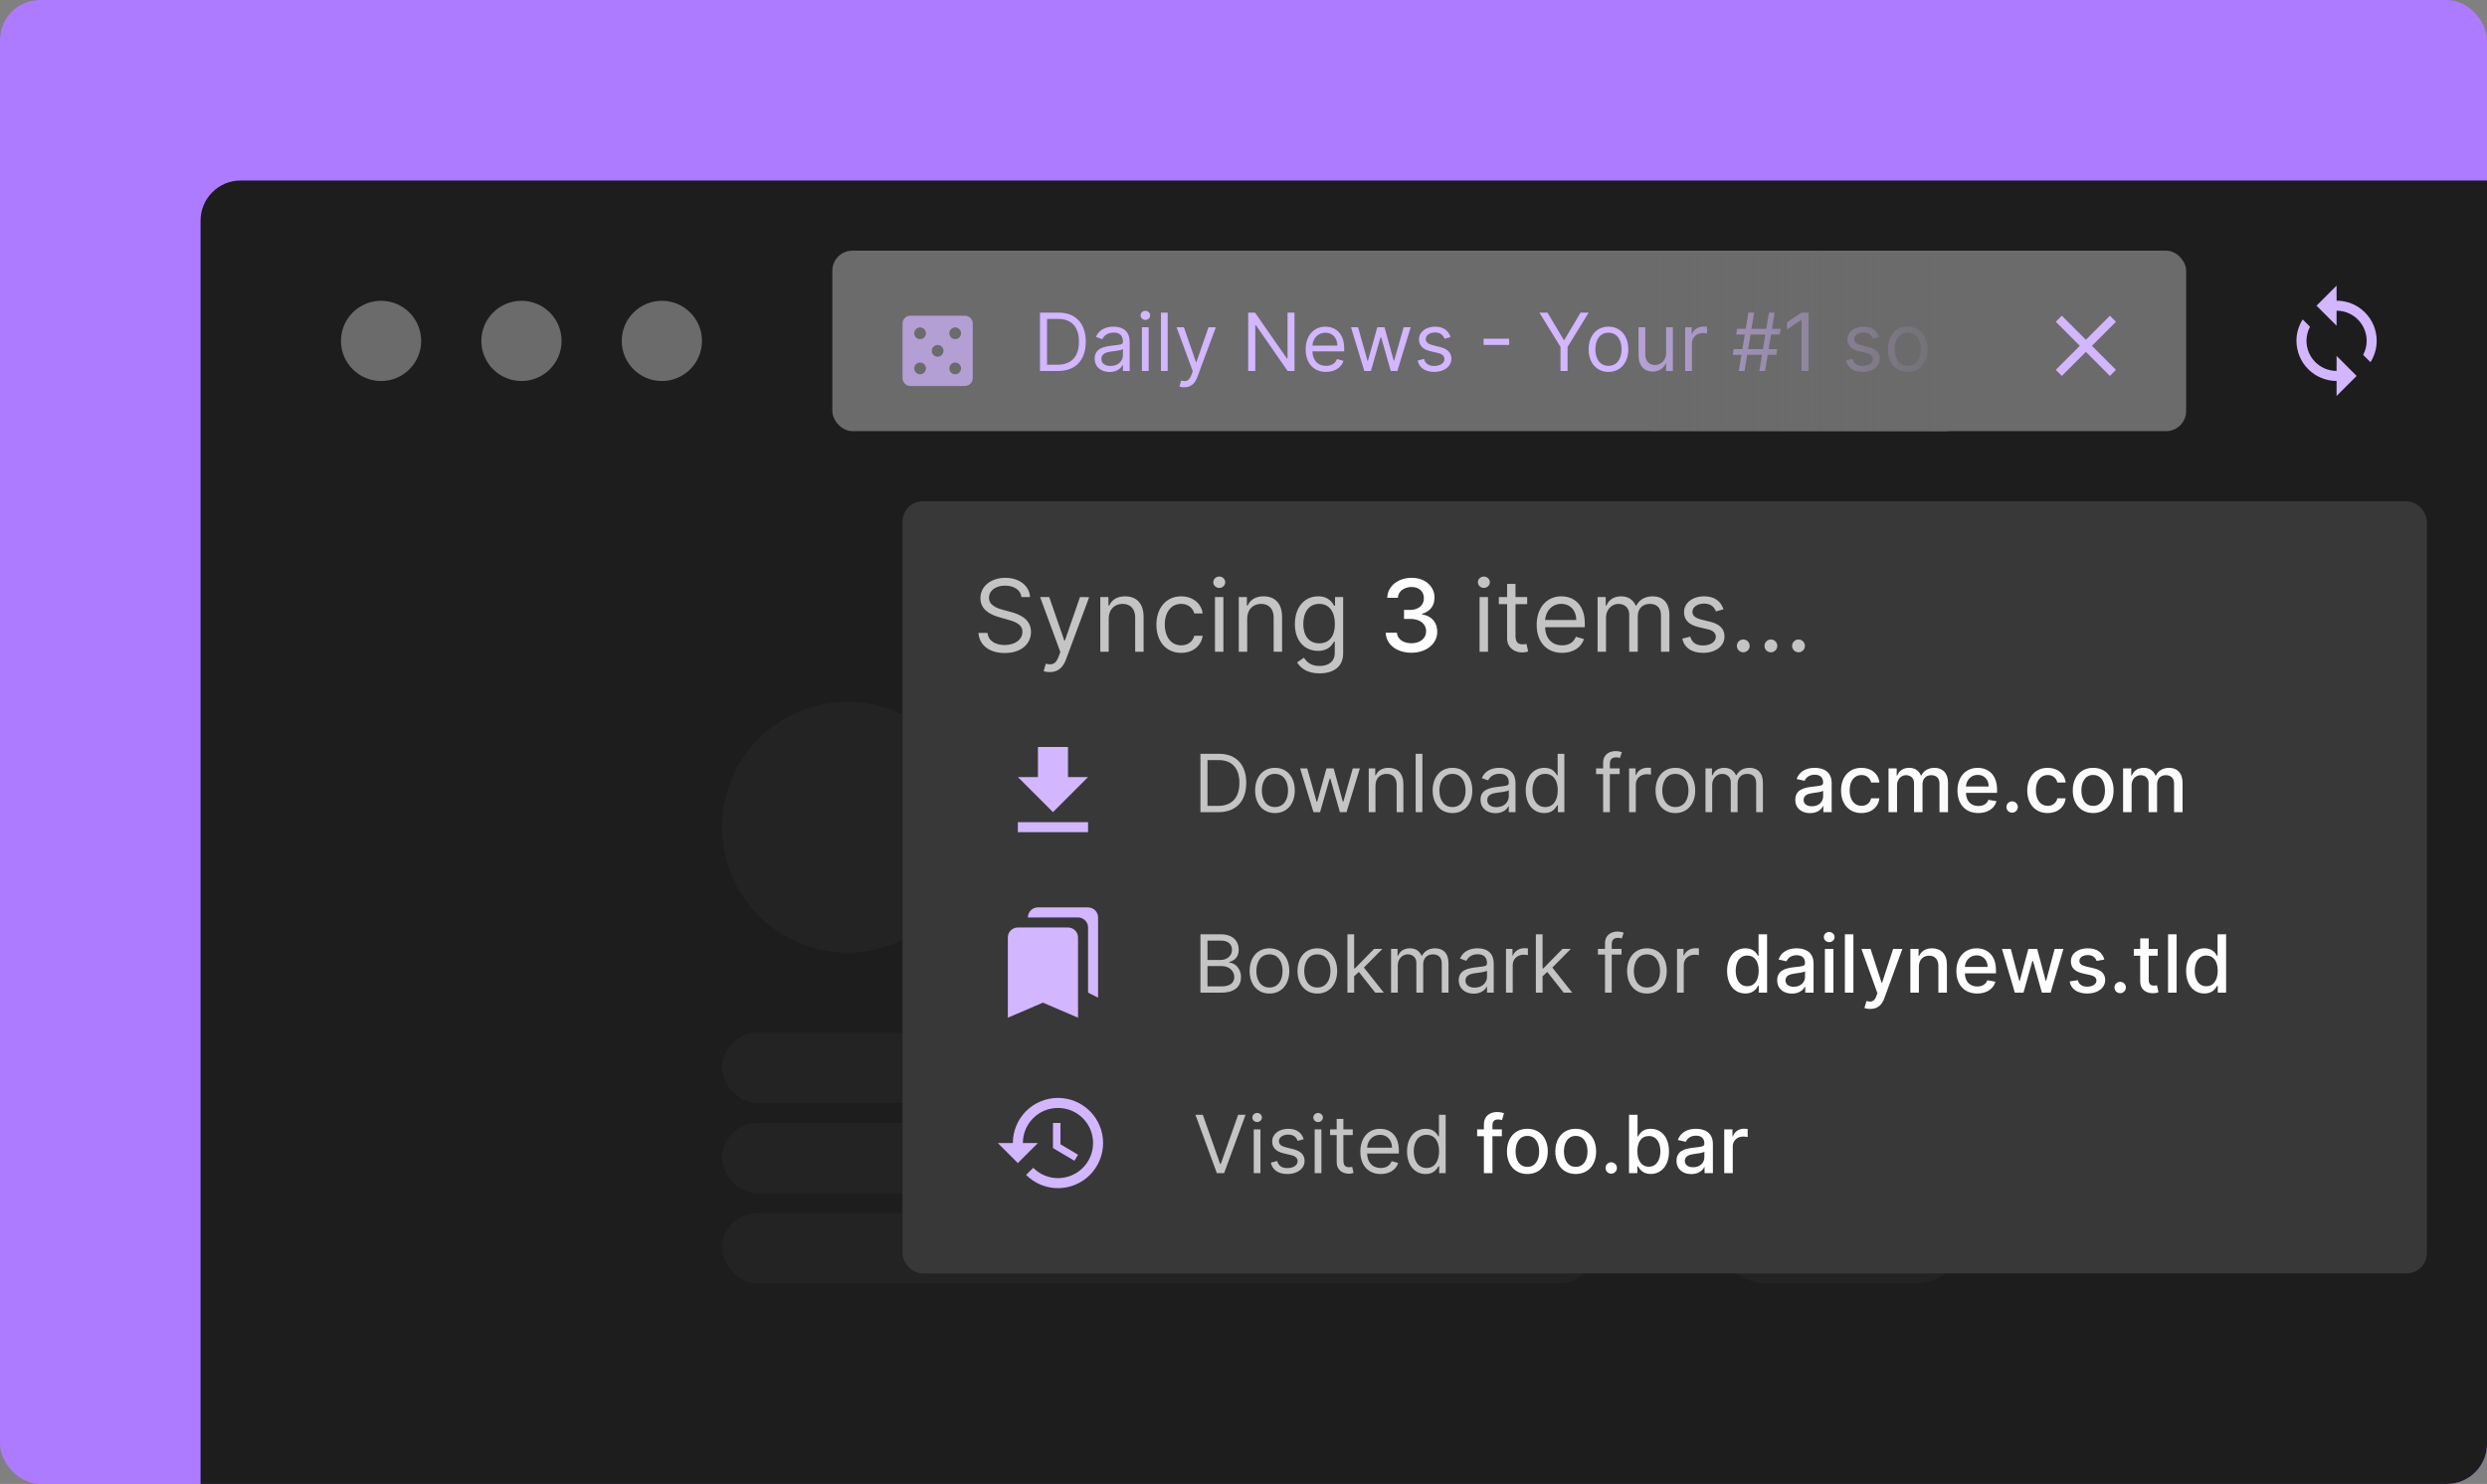 <svg width="248" height="148" viewBox="0 0 248 148" fill="none" xmlns="http://www.w3.org/2000/svg">
<rect x="0" y="0" width="248" height="148" fill="#808080" stroke="none"/>
<rect width="248" height="148" rx="4" fill="#AD7BFF"/>
<path d="M20 22C20 19.791 21.791 18 24 18H248V50H20V22Z" fill="#1D1D1D"/>
<path d="M20 50H248V144C248 146.209 246.209 148 244 148H20V50Z" fill="#1D1D1D"/>
<circle cx="38" cy="34" r="4" fill="#6B6B6B"/>
<circle cx="52" cy="34" r="4" fill="#6B6B6B"/>
<circle cx="66" cy="34" r="4" fill="#6B6B6B"/>
<rect x="83" y="25" width="135" height="18" rx="2" fill="#6B6B6B"/>
<path d="M105.5 37C107.273 37 108.273 35.898 108.273 34.08C108.273 32.273 107.273 31.182 105.58 31.182H103.705V37H105.5ZM104.409 36.375V31.807H105.534C106.898 31.807 107.591 32.67 107.591 34.08C107.591 35.5 106.898 36.375 105.455 36.375H104.409ZM110.648 37.102C111.409 37.102 111.807 36.693 111.943 36.409H111.977V37H112.648V34.125C112.648 32.739 111.591 32.58 111.034 32.58C110.375 32.58 109.625 32.807 109.284 33.602L109.92 33.83C110.068 33.511 110.418 33.17 111.057 33.17C111.673 33.17 111.977 33.497 111.977 34.057V34.08C111.977 34.403 111.648 34.375 110.852 34.477C110.043 34.582 109.159 34.761 109.159 35.761C109.159 36.614 109.818 37.102 110.648 37.102ZM110.75 36.5C110.216 36.5 109.83 36.261 109.83 35.795C109.83 35.284 110.295 35.125 110.818 35.057C111.102 35.023 111.864 34.943 111.977 34.807V35.42C111.977 35.966 111.545 36.5 110.75 36.5ZM113.871 37H114.542V32.636H113.871V37ZM114.212 31.909C114.474 31.909 114.69 31.704 114.69 31.454C114.69 31.204 114.474 31 114.212 31C113.951 31 113.735 31.204 113.735 31.454C113.735 31.704 113.951 31.909 114.212 31.909ZM116.44 31.182H115.77V37H116.44V31.182ZM118.1 38.625C118.705 38.625 119.134 38.304 119.384 37.636L121.242 32.648L120.509 32.636L119.305 36.114H119.259L118.055 32.636H117.327L118.941 37.023L118.816 37.364C118.577 38.017 118.271 38.08 117.782 37.955L117.612 38.545C117.68 38.58 117.873 38.625 118.1 38.625ZM129.084 31.182H128.391V35.761H128.334L125.152 31.182H124.47V37H125.175V32.432H125.232L128.402 37H129.084V31.182ZM132.232 37.091C133.119 37.091 133.766 36.648 133.971 35.989L133.323 35.807C133.153 36.261 132.758 36.489 132.232 36.489C131.445 36.489 130.903 35.98 130.871 35.045H134.039V34.761C134.039 33.136 133.073 32.58 132.164 32.58C130.982 32.58 130.198 33.511 130.198 34.852C130.198 36.193 130.971 37.091 132.232 37.091ZM130.871 34.466C130.917 33.787 131.397 33.182 132.164 33.182C132.891 33.182 133.357 33.727 133.357 34.466H130.871ZM136.048 37H136.707L137.661 33.648H137.729L138.684 37H139.343L140.673 32.636H139.968L139.025 35.966H138.979L138.059 32.636H137.343L136.411 35.977H136.366L135.423 32.636H134.718L136.048 37ZM144.65 33.614C144.44 32.994 143.968 32.58 143.104 32.58C142.184 32.58 141.502 33.102 141.502 33.841C141.502 34.443 141.86 34.847 142.661 35.034L143.388 35.205C143.829 35.307 144.036 35.517 144.036 35.818C144.036 36.193 143.638 36.5 143.013 36.5C142.465 36.5 142.121 36.264 142.002 35.795L141.366 35.955C141.522 36.696 142.133 37.091 143.025 37.091C144.039 37.091 144.729 36.537 144.729 35.784C144.729 35.176 144.349 34.793 143.57 34.602L142.923 34.443C142.406 34.315 142.173 34.142 142.173 33.807C142.173 33.432 142.57 33.159 143.104 33.159C143.69 33.159 143.931 33.483 144.048 33.784L144.65 33.614ZM150.489 33.778H147.943V34.403H150.489V33.778ZM153.509 31.182L155.612 34.602V37H156.316V34.602L158.418 31.182H157.612L155.998 33.898H155.93L154.316 31.182H153.509ZM160.394 37.091C161.576 37.091 162.371 36.193 162.371 34.841C162.371 33.477 161.576 32.58 160.394 32.58C159.212 32.58 158.417 33.477 158.417 34.841C158.417 36.193 159.212 37.091 160.394 37.091ZM160.394 36.489C159.496 36.489 159.087 35.716 159.087 34.841C159.087 33.966 159.496 33.182 160.394 33.182C161.292 33.182 161.701 33.966 161.701 34.841C161.701 35.716 161.292 36.489 160.394 36.489ZM166.145 35.216C166.145 36.034 165.52 36.409 165.02 36.409C164.463 36.409 164.065 36 164.065 35.364V32.636H163.395V35.409C163.395 36.523 163.986 37.057 164.804 37.057C165.463 37.057 165.895 36.705 166.099 36.261H166.145V37H166.815V32.636H166.145V35.216ZM168.043 37H168.714V34.239C168.714 33.648 169.18 33.216 169.816 33.216C169.995 33.216 170.18 33.25 170.225 33.261V32.58C170.148 32.574 169.972 32.568 169.873 32.568C169.35 32.568 168.896 32.864 168.737 33.295H168.691V32.636H168.043V37ZM175.44 37H176.009L176.273 35.386H177.134L177.224 34.818H176.366L176.605 33.364H177.474L177.565 32.795H176.699L176.963 31.182H176.395L176.131 32.795H174.653L174.918 31.182H174.349L174.085 32.795H173.224L173.134 33.364H173.991L173.753 34.818H172.884L172.793 35.386H173.659L173.395 37H173.963L174.227 35.386H175.705L175.44 37ZM174.321 34.818L174.56 33.364H176.037L175.798 34.818H174.321ZM180.351 31.182H179.646L178.192 32.148V32.864L179.612 31.921H179.646V37H180.351V31.182ZM187.376 33.614C187.166 32.994 186.695 32.58 185.831 32.58C184.911 32.58 184.229 33.102 184.229 33.841C184.229 34.443 184.587 34.847 185.388 35.034L186.115 35.205C186.555 35.307 186.763 35.517 186.763 35.818C186.763 36.193 186.365 36.5 185.74 36.5C185.192 36.5 184.848 36.264 184.729 35.795L184.092 35.955C184.249 36.696 184.859 37.091 185.751 37.091C186.766 37.091 187.456 36.537 187.456 35.784C187.456 35.176 187.075 34.793 186.297 34.602L185.649 34.443C185.132 34.315 184.899 34.142 184.899 33.807C184.899 33.432 185.297 33.159 185.831 33.159C186.416 33.159 186.658 33.483 186.774 33.784L187.376 33.614ZM190.238 37.091C191.42 37.091 192.215 36.193 192.215 34.841C192.215 33.477 191.42 32.58 190.238 32.58C189.056 32.58 188.261 33.477 188.261 34.841C188.261 36.193 189.056 37.091 190.238 37.091ZM190.238 36.489C189.34 36.489 188.931 35.716 188.931 34.841C188.931 33.966 189.34 33.182 190.238 33.182C191.136 33.182 191.545 33.966 191.545 34.841C191.545 35.716 191.136 36.489 190.238 36.489Z" fill="#D2B6FF"/>
<path opacity="0.7" d="M90.778 31.488H96.222C96.65 31.488 97 31.838 97 32.267V37.716C97 38.144 96.65 38.494 96.222 38.494H90.778C90.35 38.494 90 38.144 90 37.716V32.267C90 31.838 90.35 31.488 90.778 31.488ZM95.25 37.327C95.573 37.327 95.833 37.066 95.833 36.743C95.833 36.42 95.573 36.159 95.25 36.159C94.927 36.159 94.667 36.42 94.667 36.743C94.667 37.066 94.927 37.327 95.25 37.327ZM95.25 33.824C95.573 33.824 95.833 33.563 95.833 33.24C95.833 32.916 95.573 32.656 95.25 32.656C94.927 32.656 94.667 32.916 94.667 33.24C94.667 33.563 94.927 33.824 95.25 33.824ZM93.5 35.575C93.823 35.575 94.083 35.314 94.083 34.991C94.083 34.668 93.823 34.407 93.5 34.407C93.177 34.407 92.917 34.668 92.917 34.991C92.917 35.314 93.177 35.575 93.5 35.575ZM91.75 37.327C92.073 37.327 92.333 37.066 92.333 36.743C92.333 36.42 92.073 36.159 91.75 36.159C91.427 36.159 91.167 36.42 91.167 36.743C91.167 37.066 91.427 37.327 91.75 37.327ZM91.75 33.824C92.073 33.824 92.333 33.563 92.333 33.24C92.333 32.916 92.073 32.656 91.75 32.656C91.427 32.656 91.167 32.916 91.167 33.24C91.167 33.563 91.427 33.824 91.75 33.824Z" fill="#D2B6FF"/>
<path d="M211 32.093L210.396 31.488L208 33.886L205.604 31.488L205 32.093L207.396 34.491L205 36.889L205.604 37.493L208 35.096L210.396 37.493L211 36.889L208.604 34.491L211 32.093Z" fill="#D2B6FF"/>
<rect x="163" y="25" width="33" height="18" rx="2" fill="url(#paint0_linear)"/>
<g opacity="0.3">
<circle cx="84.5" cy="82.5" r="12.5" fill="#313131"/>
<rect x="109" y="70" width="87" height="7" rx="3.5" fill="#313131"/>
<rect x="109" y="79" width="87" height="7" rx="3.5" fill="#313131"/>
<rect x="109" y="88" width="87" height="7" rx="3.5" fill="#313131"/>
<rect x="72" y="103" width="87" height="7" rx="3.5" fill="#313131"/>
<rect x="72" y="112" width="87" height="7" rx="3.5" fill="#313131"/>
<rect x="72" y="121" width="87" height="7" rx="3.5" fill="#313131"/>
<rect x="171" y="103" width="25" height="25" rx="5" fill="#313131"/>
</g>
<rect x="90" y="50" width="152" height="77" rx="2" fill="#383838"/>
<path d="M119.943 111.182H119.205L121.341 117H122.068L124.205 111.182H123.466L121.739 116.08H121.67L119.943 111.182ZM125.02 117H125.69V112.636H125.02V117ZM125.361 111.909C125.622 111.909 125.838 111.705 125.838 111.455C125.838 111.205 125.622 111 125.361 111C125.099 111 124.884 111.205 124.884 111.455C124.884 111.705 125.099 111.909 125.361 111.909ZM130.009 113.614C129.799 112.994 129.327 112.58 128.464 112.58C127.543 112.58 126.862 113.102 126.862 113.841C126.862 114.443 127.219 114.847 128.021 115.034L128.748 115.205C129.188 115.307 129.396 115.517 129.396 115.818C129.396 116.193 128.998 116.5 128.373 116.5C127.825 116.5 127.481 116.264 127.362 115.795L126.725 115.955C126.881 116.696 127.492 117.091 128.384 117.091C129.398 117.091 130.089 116.537 130.089 115.784C130.089 115.176 129.708 114.793 128.93 114.602L128.282 114.443C127.765 114.315 127.532 114.142 127.532 113.807C127.532 113.432 127.93 113.159 128.464 113.159C129.049 113.159 129.29 113.483 129.407 113.784L130.009 113.614ZM131.098 117H131.768V112.636H131.098V117ZM131.439 111.909C131.7 111.909 131.916 111.705 131.916 111.455C131.916 111.205 131.7 111 131.439 111C131.178 111 130.962 111.205 130.962 111.455C130.962 111.705 131.178 111.909 131.439 111.909ZM134.894 112.636H133.962V111.591H133.292V112.636H132.633V113.205H133.292V115.932C133.292 116.693 133.906 117.057 134.474 117.057C134.724 117.057 134.883 117.011 134.974 116.977L134.837 116.375C134.781 116.386 134.69 116.409 134.542 116.409C134.246 116.409 133.962 116.318 133.962 115.75V113.205H134.894V112.636ZM137.685 117.091C138.572 117.091 139.219 116.648 139.424 115.989L138.776 115.807C138.606 116.261 138.211 116.489 137.685 116.489C136.898 116.489 136.356 115.98 136.325 115.045H139.492V114.761C139.492 113.136 138.526 112.58 137.617 112.58C136.435 112.58 135.651 113.511 135.651 114.852C135.651 116.193 136.424 117.091 137.685 117.091ZM136.325 114.466C136.37 113.787 136.85 113.182 137.617 113.182C138.344 113.182 138.81 113.727 138.81 114.466H136.325ZM142.16 117.091C143.001 117.091 143.285 116.568 143.433 116.33H143.512V117H144.16V111.182H143.489V113.33H143.433C143.285 113.102 143.023 112.58 142.171 112.58C141.069 112.58 140.308 113.455 140.308 114.83C140.308 116.216 141.069 117.091 142.16 117.091ZM142.251 116.489C141.41 116.489 140.978 115.75 140.978 114.818C140.978 113.898 141.398 113.182 142.251 113.182C143.069 113.182 143.501 113.841 143.501 114.818C143.501 115.807 143.058 116.489 142.251 116.489Z" fill="#C4C4C4"/>
<path d="M149.765 112.636H148.825V112.244C148.825 111.858 148.984 111.648 149.398 111.648C149.575 111.648 149.7 111.688 149.779 111.713L149.978 111.026C149.859 110.98 149.612 110.909 149.268 110.909C148.577 110.909 147.972 111.312 147.972 112.131V112.636H147.299V113.318H147.972V117H148.825V113.318H149.765V112.636ZM152.308 117.088C153.538 117.088 154.342 116.188 154.342 114.838C154.342 113.48 153.538 112.58 152.308 112.58C151.077 112.58 150.273 113.48 150.273 114.838C150.273 116.188 151.077 117.088 152.308 117.088ZM152.31 116.375C151.506 116.375 151.131 115.673 151.131 114.835C151.131 114 151.506 113.29 152.31 113.29C153.109 113.29 153.484 114 153.484 114.835C153.484 115.673 153.109 116.375 152.31 116.375ZM157.128 117.088C158.358 117.088 159.162 116.188 159.162 114.838C159.162 113.48 158.358 112.58 157.128 112.58C155.898 112.58 155.094 113.48 155.094 114.838C155.094 116.188 155.898 117.088 157.128 117.088ZM157.131 116.375C156.327 116.375 155.952 115.673 155.952 114.835C155.952 114 156.327 113.29 157.131 113.29C157.929 113.29 158.304 114 158.304 114.835C158.304 115.673 157.929 116.375 157.131 116.375ZM160.67 117.054C160.979 117.054 161.238 116.801 161.238 116.486C161.238 116.176 160.979 115.92 160.67 115.92C160.357 115.92 160.102 116.176 160.102 116.486C160.102 116.801 160.357 117.054 160.67 117.054ZM162.444 117H163.273V116.321H163.344C163.498 116.599 163.81 117.085 164.606 117.085C165.663 117.085 166.43 116.239 166.43 114.827C166.43 113.412 165.651 112.58 164.597 112.58C163.788 112.58 163.495 113.074 163.344 113.344H163.293V111.182H162.444V117ZM163.276 114.818C163.276 113.906 163.674 113.301 164.415 113.301C165.185 113.301 165.572 113.952 165.572 114.818C165.572 115.693 165.174 116.361 164.415 116.361C163.685 116.361 163.276 115.736 163.276 114.818ZM168.653 117.097C169.375 117.097 169.781 116.73 169.943 116.403H169.977V117H170.807V114.102C170.807 112.832 169.807 112.58 169.114 112.58C168.324 112.58 167.597 112.898 167.312 113.693L168.111 113.875C168.236 113.565 168.554 113.267 169.125 113.267C169.673 113.267 169.955 113.554 169.955 114.048V114.068C169.955 114.378 169.636 114.372 168.852 114.463C168.026 114.56 167.179 114.776 167.179 115.767C167.179 116.625 167.824 117.097 168.653 117.097ZM168.838 116.415C168.358 116.415 168.011 116.199 168.011 115.778C168.011 115.324 168.415 115.162 168.906 115.097C169.182 115.06 169.835 114.986 169.957 114.864V115.426C169.957 115.943 169.545 116.415 168.838 116.415ZM171.938 117H172.788V114.335C172.788 113.764 173.228 113.352 173.83 113.352C174.006 113.352 174.205 113.384 174.273 113.403V112.591C174.188 112.58 174.021 112.571 173.913 112.571C173.401 112.571 172.964 112.861 172.805 113.33H172.759V112.636H171.938V117Z" fill="white"/>
<path d="M233 36.993C232.204 36.993 231.441 36.677 230.879 36.114C230.316 35.55 230 34.787 230 33.99C230 33.49 230.125 33.004 230.35 32.589L229.62 31.858C229.215 32.495 229 33.235 229 33.99C229 35.052 229.421 36.071 230.172 36.821C230.922 37.572 231.939 37.994 233 37.994V39.495L235 37.493L233 35.492V36.993ZM233 29.987V28.485L231 30.487L233 32.489V30.988C233.796 30.988 234.559 31.304 235.121 31.867C235.684 32.43 236 33.194 236 33.99C236 34.491 235.875 34.976 235.65 35.392L236.38 36.122C236.785 35.485 237 34.745 237 33.99C237 32.928 236.579 31.91 235.828 31.159C235.078 30.408 234.061 29.987 233 29.987V29.987Z" fill="#D2B6FF"/>
<path d="M108.5 77.5H106.5V74.5H103.5V77.5H101.5L105 81L108.5 77.5ZM101.5 82V83H108.5V82H101.5Z" fill="#D2B6FF"/>
<path d="M108.5 99L109.5 99.5V91.5C109.5 90.95 109.05 90.5 108.5 90.5H103.495C102.945 90.5 102.5 90.95 102.5 91.5H107.5C108.05 91.5 108.5 91.95 108.5 92.5V99ZM106.5 92.5H101.5C100.95 92.5 100.5 92.95 100.5 93.5V101.5L104 100L107.5 101.5V93.5C107.5 92.95 107.05 92.5 106.5 92.5Z" fill="#D2B6FF"/>
<path d="M105.5 109.5C104.307 109.5 103.162 109.974 102.318 110.818C101.474 111.662 101 112.807 101 114H99.5L101.445 115.945L101.48 116.015L103.5 114H102C102 112.065 103.565 110.5 105.5 110.5C107.435 110.5 109 112.065 109 114C109 115.935 107.435 117.5 105.5 117.5C104.535 117.5 103.66 117.105 103.03 116.47L102.32 117.18C102.737 117.599 103.232 117.931 103.778 118.158C104.324 118.384 104.909 118.501 105.5 118.5C106.693 118.5 107.838 118.026 108.682 117.182C109.526 116.338 110 115.193 110 114C110 112.807 109.526 111.662 108.682 110.818C107.838 109.974 106.693 109.5 105.5 109.5V109.5ZM105 112V114.5L107.14 115.77L107.5 115.165L105.75 114.125V112H105Z" fill="#D2B6FF"/>
<path d="M101.858 59.545H102.71C102.671 58.448 101.659 57.628 100.253 57.628C98.861 57.628 97.767 58.438 97.767 59.659C97.767 60.639 98.477 61.222 99.614 61.548L100.509 61.804C101.276 62.017 101.957 62.287 101.957 63.011C101.957 63.807 101.19 64.332 100.182 64.332C99.315 64.332 98.548 63.949 98.477 63.125H97.568C97.653 64.318 98.619 65.128 100.182 65.128C101.858 65.128 102.81 64.204 102.81 63.026C102.81 61.662 101.517 61.222 100.764 61.023L100.026 60.824C99.486 60.682 98.619 60.398 98.619 59.617C98.619 58.92 99.258 58.409 100.224 58.409C101.105 58.409 101.773 58.828 101.858 59.545ZM104.684 67.031C105.44 67.031 105.976 66.63 106.289 65.796L108.611 59.56L107.695 59.545L106.189 63.892H106.133L104.627 59.545H103.718L105.735 65.028L105.579 65.454C105.28 66.271 104.897 66.349 104.286 66.193L104.073 66.932C104.158 66.974 104.4 67.031 104.684 67.031ZM110.558 61.719C110.558 60.767 111.148 60.227 111.95 60.227C112.728 60.227 113.2 60.735 113.2 61.591V65H114.038V61.534C114.038 60.142 113.296 59.474 112.192 59.474C111.368 59.474 110.857 59.844 110.601 60.398H110.53V59.545H109.72V65H110.558V61.719ZM117.786 65.114C118.993 65.114 119.789 64.375 119.931 63.409H119.093C118.936 64.006 118.439 64.361 117.786 64.361C116.791 64.361 116.152 63.537 116.152 62.273C116.152 61.037 116.806 60.227 117.786 60.227C118.524 60.227 118.965 60.682 119.093 61.179H119.931C119.789 60.156 118.922 59.474 117.771 59.474C116.294 59.474 115.314 60.639 115.314 62.301C115.314 63.935 116.252 65.114 117.786 65.114ZM121.156 65H121.994V59.545H121.156V65ZM121.582 58.636C121.909 58.636 122.178 58.381 122.178 58.068C122.178 57.756 121.909 57.5 121.582 57.5C121.255 57.5 120.985 57.756 120.985 58.068C120.985 58.381 121.255 58.636 121.582 58.636ZM124.367 61.719C124.367 60.767 124.956 60.227 125.759 60.227C126.537 60.227 127.009 60.735 127.009 61.591V65H127.847V61.534C127.847 60.142 127.105 59.474 126 59.474C125.176 59.474 124.665 59.844 124.409 60.398H124.338V59.545H123.529V65H124.367V61.719ZM131.58 67.159C132.887 67.159 133.938 66.562 133.938 65.156V59.545H133.128V60.412H133.043C132.858 60.128 132.518 59.474 131.452 59.474C130.074 59.474 129.123 60.568 129.123 62.244C129.123 63.949 130.117 64.915 131.438 64.915C132.503 64.915 132.844 64.29 133.029 63.992H133.1V65.099C133.1 66.008 132.461 66.421 131.58 66.421C130.589 66.421 130.241 65.898 130.018 65.597L129.35 66.065C129.691 66.637 130.362 67.159 131.58 67.159ZM131.552 64.162C130.501 64.162 129.961 63.367 129.961 62.23C129.961 61.122 130.486 60.227 131.552 60.227C132.574 60.227 133.114 61.051 133.114 62.23C133.114 63.438 132.56 64.162 131.552 64.162ZM147.542 65H148.381V59.545H147.542V65ZM147.969 58.636C148.295 58.636 148.565 58.381 148.565 58.068C148.565 57.756 148.295 57.5 147.969 57.5C147.642 57.5 147.372 57.756 147.372 58.068C147.372 58.381 147.642 58.636 147.969 58.636ZM152.288 59.545H151.123V58.239H150.285V59.545H149.461V60.256H150.285V63.665C150.285 64.617 151.052 65.071 151.762 65.071C152.075 65.071 152.273 65.014 152.387 64.972L152.217 64.219C152.146 64.233 152.032 64.261 151.847 64.261C151.478 64.261 151.123 64.148 151.123 63.438V60.256H152.288V59.545ZM155.777 65.114C156.885 65.114 157.694 64.56 157.95 63.736L157.14 63.508C156.927 64.077 156.434 64.361 155.777 64.361C154.793 64.361 154.115 63.725 154.076 62.557H158.035V62.202C158.035 60.17 156.828 59.474 155.691 59.474C154.214 59.474 153.234 60.639 153.234 62.315C153.234 63.992 154.2 65.114 155.777 65.114ZM154.076 61.832C154.132 60.984 154.733 60.227 155.691 60.227C156.6 60.227 157.183 60.909 157.183 61.832H154.076ZM159.31 65H160.148V61.591C160.148 60.792 160.73 60.227 161.384 60.227C162.02 60.227 162.463 60.643 162.463 61.264V65H163.316V61.449C163.316 60.746 163.756 60.227 164.523 60.227C165.12 60.227 165.631 60.543 165.631 61.349V65H166.469V61.349C166.469 60.068 165.78 59.474 164.807 59.474C164.026 59.474 163.454 59.833 163.174 60.398H163.117C162.847 59.815 162.371 59.474 161.654 59.474C160.944 59.474 160.418 59.815 160.191 60.398H160.12V59.545H159.31V65ZM171.865 60.767C171.602 59.993 171.013 59.474 169.933 59.474C168.783 59.474 167.93 60.128 167.93 61.051C167.93 61.804 168.378 62.308 169.379 62.543L170.288 62.756C170.839 62.883 171.098 63.146 171.098 63.523C171.098 63.992 170.601 64.375 169.82 64.375C169.134 64.375 168.705 64.08 168.555 63.494L167.76 63.693C167.955 64.62 168.719 65.114 169.834 65.114C171.102 65.114 171.964 64.421 171.964 63.48C171.964 62.72 171.489 62.241 170.516 62.003L169.706 61.804C169.06 61.644 168.768 61.428 168.768 61.008C168.768 60.54 169.266 60.199 169.933 60.199C170.665 60.199 170.967 60.604 171.112 60.98L171.865 60.767ZM173.837 65.057C174.188 65.057 174.476 64.769 174.476 64.418C174.476 64.066 174.188 63.778 173.837 63.778C173.485 63.778 173.198 64.066 173.198 64.418C173.198 64.769 173.485 65.057 173.837 65.057ZM176.591 65.057C176.942 65.057 177.23 64.769 177.23 64.418C177.23 64.066 176.942 63.778 176.591 63.778C176.239 63.778 175.952 64.066 175.952 64.418C175.952 64.769 176.239 65.057 176.591 65.057ZM179.345 65.057C179.696 65.057 179.984 64.769 179.984 64.418C179.984 64.066 179.696 63.778 179.345 63.778C178.993 63.778 178.705 64.066 178.705 64.418C178.705 64.769 178.993 65.057 179.345 65.057Z" fill="#C4C4C4"/>
<path d="M140.749 65.099C142.233 65.099 143.324 64.212 143.32 63.004C143.324 62.084 142.766 61.424 141.8 61.275V61.218C142.56 61.023 143.054 60.426 143.05 59.609C143.054 58.541 142.177 57.628 140.778 57.628C139.442 57.628 138.37 58.434 138.334 59.617H139.396C139.421 58.949 140.05 58.544 140.763 58.544C141.506 58.544 141.992 58.995 141.988 59.666C141.992 60.369 141.427 60.831 140.621 60.831H140.007V61.726H140.621C141.63 61.726 142.212 62.237 142.212 62.969C142.212 63.675 141.598 64.155 140.742 64.155C139.954 64.155 139.339 63.75 139.297 63.104H138.182C138.228 64.29 139.279 65.099 140.749 65.099Z" fill="white"/>
<path d="M121.5 81C123.273 81 124.273 79.898 124.273 78.079C124.273 76.273 123.273 75.182 121.58 75.182H119.705V81H121.5ZM120.409 80.375V75.807H121.534C122.898 75.807 123.591 76.671 123.591 78.079C123.591 79.5 122.898 80.375 121.455 80.375H120.409ZM127.136 81.091C128.318 81.091 129.114 80.193 129.114 78.841C129.114 77.477 128.318 76.579 127.136 76.579C125.955 76.579 125.159 77.477 125.159 78.841C125.159 80.193 125.955 81.091 127.136 81.091ZM127.136 80.489C126.239 80.489 125.83 79.716 125.83 78.841C125.83 77.966 126.239 77.182 127.136 77.182C128.034 77.182 128.443 77.966 128.443 78.841C128.443 79.716 128.034 80.489 127.136 80.489ZM130.977 81H131.636L132.591 77.648H132.659L133.614 81H134.273L135.602 76.636H134.898L133.955 79.966H133.909L132.989 76.636H132.273L131.341 79.977H131.295L130.352 76.636H129.648L130.977 81ZM137.159 78.375C137.159 77.614 137.631 77.182 138.273 77.182C138.895 77.182 139.273 77.588 139.273 78.273V81H139.943V78.227C139.943 77.114 139.349 76.579 138.466 76.579C137.807 76.579 137.398 76.875 137.193 77.318H137.136V76.636H136.489V81H137.159V78.375ZM141.839 75.182H141.168V81H141.839V75.182ZM144.839 81.091C146.021 81.091 146.817 80.193 146.817 78.841C146.817 77.477 146.021 76.579 144.839 76.579C143.658 76.579 142.862 77.477 142.862 78.841C142.862 80.193 143.658 81.091 144.839 81.091ZM144.839 80.489C143.942 80.489 143.533 79.716 143.533 78.841C143.533 77.966 143.942 77.182 144.839 77.182C145.737 77.182 146.146 77.966 146.146 78.841C146.146 79.716 145.737 80.489 144.839 80.489ZM149.124 81.102C149.886 81.102 150.283 80.693 150.42 80.409H150.454V81H151.124V78.125C151.124 76.739 150.067 76.579 149.511 76.579C148.852 76.579 148.102 76.807 147.761 77.602L148.397 77.829C148.545 77.511 148.894 77.171 149.533 77.171C150.15 77.171 150.454 77.497 150.454 78.057V78.079C150.454 78.403 150.124 78.375 149.329 78.477C148.519 78.582 147.636 78.761 147.636 79.761C147.636 80.614 148.295 81.102 149.124 81.102ZM149.227 80.5C148.692 80.5 148.306 80.261 148.306 79.796C148.306 79.284 148.772 79.125 149.295 79.057C149.579 79.023 150.34 78.943 150.454 78.807V79.421C150.454 79.966 150.022 80.5 149.227 80.5ZM153.996 81.091C154.837 81.091 155.121 80.568 155.268 80.329H155.348V81H155.996V75.182H155.325V77.329H155.268C155.121 77.102 154.859 76.579 154.007 76.579C152.905 76.579 152.143 77.454 152.143 78.829C152.143 80.216 152.905 81.091 153.996 81.091ZM154.087 80.489C153.246 80.489 152.814 79.75 152.814 78.818C152.814 77.898 153.234 77.182 154.087 77.182C154.905 77.182 155.337 77.841 155.337 78.818C155.337 79.807 154.893 80.489 154.087 80.489ZM161.51 76.636H160.533V76.193C160.533 75.761 160.714 75.534 161.158 75.534C161.351 75.534 161.464 75.579 161.533 75.602L161.726 75.023C161.624 74.977 161.419 74.909 161.089 74.909C160.464 74.909 159.862 75.284 159.862 76.034V76.636H159.158V77.204H159.862V81H160.533V77.204H161.51V76.636ZM162.45 81H163.12V78.239C163.12 77.648 163.586 77.216 164.222 77.216C164.401 77.216 164.586 77.25 164.631 77.261V76.579C164.555 76.574 164.379 76.568 164.279 76.568C163.756 76.568 163.302 76.864 163.143 77.296H163.097V76.636H162.45V81ZM167.066 81.091C168.248 81.091 169.043 80.193 169.043 78.841C169.043 77.477 168.248 76.579 167.066 76.579C165.884 76.579 165.089 77.477 165.089 78.841C165.089 80.193 165.884 81.091 167.066 81.091ZM167.066 80.489C166.168 80.489 165.759 79.716 165.759 78.841C165.759 77.966 166.168 77.182 167.066 77.182C167.964 77.182 168.373 77.966 168.373 78.841C168.373 79.716 167.964 80.489 167.066 80.489ZM170.067 81H170.737V78.273C170.737 77.633 171.203 77.182 171.726 77.182C172.234 77.182 172.589 77.514 172.589 78.011V81H173.271V78.159C173.271 77.597 173.624 77.182 174.237 77.182C174.714 77.182 175.124 77.435 175.124 78.079V81H175.794V78.079C175.794 77.054 175.243 76.579 174.464 76.579C173.839 76.579 173.382 76.867 173.158 77.318H173.112C172.896 76.852 172.516 76.579 171.942 76.579C171.374 76.579 170.953 76.852 170.771 77.318H170.714V76.636H170.067V81Z" fill="#C4C4C4"/>
<path d="M180.497 81.097C181.219 81.097 181.625 80.73 181.787 80.403H181.821V81H182.651V78.102C182.651 76.832 181.651 76.579 180.957 76.579C180.168 76.579 179.44 76.898 179.156 77.693L179.955 77.875C180.08 77.565 180.398 77.267 180.969 77.267C181.517 77.267 181.798 77.554 181.798 78.048V78.068C181.798 78.378 181.48 78.372 180.696 78.463C179.869 78.56 179.023 78.776 179.023 79.767C179.023 80.625 179.668 81.097 180.497 81.097ZM180.682 80.415C180.202 80.415 179.855 80.199 179.855 79.778C179.855 79.324 180.259 79.162 180.75 79.097C181.026 79.06 181.679 78.986 181.801 78.864V79.426C181.801 79.943 181.389 80.415 180.682 80.415ZM185.62 81.088C186.651 81.088 187.319 80.469 187.413 79.619H186.586C186.478 80.091 186.112 80.369 185.626 80.369C184.907 80.369 184.444 79.77 184.444 78.818C184.444 77.883 184.915 77.296 185.626 77.296C186.165 77.296 186.495 77.636 186.586 78.046H187.413C187.322 77.165 186.603 76.579 185.612 76.579C184.381 76.579 183.586 77.506 183.586 78.838C183.586 80.153 184.353 81.088 185.62 81.088ZM188.321 81H189.17V78.31C189.17 77.722 189.582 77.312 190.065 77.312C190.537 77.312 190.864 77.625 190.864 78.099V81H191.71V78.219C191.71 77.693 192.031 77.312 192.585 77.312C193.034 77.312 193.403 77.562 193.403 78.153V81H194.253V78.074C194.253 77.077 193.696 76.579 192.906 76.579C192.278 76.579 191.807 76.881 191.597 77.347H191.551C191.361 76.869 190.96 76.579 190.378 76.579C189.801 76.579 189.372 76.867 189.19 77.347H189.136V76.636H188.321V81ZM197.272 81.088C198.224 81.088 198.897 80.619 199.09 79.909L198.286 79.764C198.133 80.176 197.763 80.386 197.281 80.386C196.553 80.386 196.065 79.915 196.042 79.074H199.144V78.773C199.144 77.196 198.201 76.579 197.212 76.579C195.996 76.579 195.195 77.506 195.195 78.847C195.195 80.202 195.985 81.088 197.272 81.088ZM196.045 78.438C196.079 77.818 196.528 77.281 197.218 77.281C197.877 77.281 198.309 77.77 198.312 78.438H196.045ZM200.646 81.054C200.956 81.054 201.214 80.801 201.214 80.486C201.214 80.176 200.956 79.921 200.646 79.921C200.334 79.921 200.078 80.176 200.078 80.486C200.078 80.801 200.334 81.054 200.646 81.054ZM204.19 81.088C205.222 81.088 205.889 80.469 205.983 79.619H205.156C205.048 80.091 204.682 80.369 204.196 80.369C203.477 80.369 203.014 79.77 203.014 78.818C203.014 77.883 203.486 77.296 204.196 77.296C204.736 77.296 205.065 77.636 205.156 78.046H205.983C205.892 77.165 205.173 76.579 204.182 76.579C202.952 76.579 202.156 77.506 202.156 78.838C202.156 80.153 202.923 81.088 204.19 81.088ZM208.729 81.088C209.96 81.088 210.763 80.188 210.763 78.838C210.763 77.48 209.96 76.579 208.729 76.579C207.499 76.579 206.695 77.48 206.695 78.838C206.695 80.188 207.499 81.088 208.729 81.088ZM208.732 80.375C207.928 80.375 207.553 79.673 207.553 78.835C207.553 78 207.928 77.29 208.732 77.29C209.531 77.29 209.906 78 209.906 78.835C209.906 79.673 209.531 80.375 208.732 80.375ZM211.712 81H212.561V78.31C212.561 77.722 212.973 77.312 213.456 77.312C213.928 77.312 214.254 77.625 214.254 78.099V81H215.101V78.219C215.101 77.693 215.422 77.312 215.976 77.312C216.425 77.312 216.794 77.562 216.794 78.153V81H217.643V78.074C217.643 77.077 217.087 76.579 216.297 76.579C215.669 76.579 215.197 76.881 214.987 77.347H214.942C214.751 76.869 214.351 76.579 213.768 76.579C213.192 76.579 212.763 76.867 212.581 77.347H212.527V76.636H211.712V81Z" fill="#FBFBFB"/>
<path d="M119.705 99H121.807C123.182 99 123.75 98.329 123.75 97.454C123.75 96.534 123.114 96.034 122.58 96V95.943C123.08 95.807 123.523 95.477 123.523 94.727C123.523 93.875 122.955 93.182 121.739 93.182H119.705V99ZM120.409 98.375V96.352H121.841C122.602 96.352 123.08 96.864 123.08 97.454C123.08 97.966 122.727 98.375 121.807 98.375H120.409ZM120.409 95.739V93.807H121.739C122.511 93.807 122.852 94.216 122.852 94.727C122.852 95.341 122.352 95.739 121.716 95.739H120.409ZM126.589 99.091C127.771 99.091 128.567 98.193 128.567 96.841C128.567 95.477 127.771 94.579 126.589 94.579C125.408 94.579 124.612 95.477 124.612 96.841C124.612 98.193 125.408 99.091 126.589 99.091ZM126.589 98.489C125.692 98.489 125.283 97.716 125.283 96.841C125.283 95.966 125.692 95.182 126.589 95.182C127.487 95.182 127.896 95.966 127.896 96.841C127.896 97.716 127.487 98.489 126.589 98.489ZM131.363 99.091C132.545 99.091 133.34 98.193 133.34 96.841C133.34 95.477 132.545 94.579 131.363 94.579C130.181 94.579 129.386 95.477 129.386 96.841C129.386 98.193 130.181 99.091 131.363 99.091ZM131.363 98.489C130.465 98.489 130.056 97.716 130.056 96.841C130.056 95.966 130.465 95.182 131.363 95.182C132.261 95.182 132.67 95.966 132.67 96.841C132.67 97.716 132.261 98.489 131.363 98.489ZM134.364 99H135.034V97.367L135.503 96.932L137.136 99H137.989L136.009 96.5L137.852 94.636H137.023L135.114 96.579H135.034V93.182H134.364V99ZM138.715 99H139.386V96.273C139.386 95.633 139.852 95.182 140.374 95.182C140.883 95.182 141.238 95.514 141.238 96.011V99H141.92V96.159C141.92 95.597 142.272 95.182 142.886 95.182C143.363 95.182 143.772 95.435 143.772 96.079V99H144.442V96.079C144.442 95.054 143.891 94.579 143.113 94.579C142.488 94.579 142.031 94.867 141.806 95.318H141.761C141.545 94.852 141.164 94.579 140.59 94.579C140.022 94.579 139.602 94.852 139.42 95.318H139.363V94.636H138.715V99ZM146.952 99.102C147.714 99.102 148.112 98.693 148.248 98.409H148.282V99H148.952V96.125C148.952 94.739 147.896 94.579 147.339 94.579C146.68 94.579 145.93 94.807 145.589 95.602L146.225 95.829C146.373 95.511 146.722 95.171 147.362 95.171C147.978 95.171 148.282 95.497 148.282 96.057V96.079C148.282 96.403 147.952 96.375 147.157 96.477C146.347 96.582 145.464 96.761 145.464 97.761C145.464 98.614 146.123 99.102 146.952 99.102ZM147.055 98.5C146.521 98.5 146.134 98.261 146.134 97.796C146.134 97.284 146.6 97.125 147.123 97.057C147.407 97.023 148.168 96.943 148.282 96.807V97.421C148.282 97.966 147.85 98.5 147.055 98.5ZM150.176 99H150.847V96.239C150.847 95.648 151.312 95.216 151.949 95.216C152.128 95.216 152.312 95.25 152.358 95.261V94.579C152.281 94.574 152.105 94.568 152.006 94.568C151.483 94.568 151.028 94.864 150.869 95.296H150.824V94.636H150.176V99ZM153.153 99H153.823V97.367L154.292 96.932L155.925 99H156.778L154.798 96.5L156.641 94.636H155.812L153.903 96.579H153.823V93.182H153.153V99ZM161.697 94.636H160.72V94.193C160.72 93.761 160.902 93.534 161.345 93.534C161.538 93.534 161.652 93.579 161.72 93.602L161.913 93.023C161.811 92.977 161.607 92.909 161.277 92.909C160.652 92.909 160.05 93.284 160.05 94.034V94.636H159.345V95.204H160.05V99H160.72V95.204H161.697V94.636ZM164.23 99.091C165.412 99.091 166.207 98.193 166.207 96.841C166.207 95.477 165.412 94.579 164.23 94.579C163.048 94.579 162.253 95.477 162.253 96.841C162.253 98.193 163.048 99.091 164.23 99.091ZM164.23 98.489C163.332 98.489 162.923 97.716 162.923 96.841C162.923 95.966 163.332 95.182 164.23 95.182C165.128 95.182 165.537 95.966 165.537 96.841C165.537 97.716 165.128 98.489 164.23 98.489ZM167.231 99H167.901V96.239C167.901 95.648 168.367 95.216 169.004 95.216C169.183 95.216 169.367 95.25 169.413 95.261V94.579C169.336 94.574 169.16 94.568 169.06 94.568C168.538 94.568 168.083 94.864 167.924 95.296H167.879V94.636H167.231V99Z" fill="#C4C4C4"/>
<path d="M174.048 99.085C174.844 99.085 175.156 98.599 175.31 98.321H175.381V99H176.21V93.182H175.361V95.344H175.31C175.156 95.074 174.866 94.579 174.054 94.579C173 94.579 172.224 95.412 172.224 96.827C172.224 98.239 172.989 99.085 174.048 99.085ZM174.236 98.361C173.477 98.361 173.082 97.693 173.082 96.818C173.082 95.952 173.469 95.301 174.236 95.301C174.977 95.301 175.375 95.906 175.375 96.818C175.375 97.736 174.969 98.361 174.236 98.361ZM178.692 99.097C179.414 99.097 179.82 98.73 179.982 98.403H180.016V99H180.846V96.102C180.846 94.832 179.846 94.579 179.153 94.579C178.363 94.579 177.636 94.898 177.352 95.693L178.15 95.875C178.275 95.565 178.593 95.267 179.164 95.267C179.712 95.267 179.994 95.554 179.994 96.048V96.068C179.994 96.378 179.675 96.372 178.891 96.463C178.065 96.56 177.218 96.776 177.218 97.767C177.218 98.625 177.863 99.097 178.692 99.097ZM178.877 98.415C178.397 98.415 178.05 98.199 178.05 97.778C178.05 97.324 178.454 97.162 178.945 97.097C179.221 97.06 179.874 96.986 179.996 96.864V97.426C179.996 97.943 179.585 98.415 178.877 98.415ZM181.977 99H182.827V94.636H181.977V99ZM182.406 93.963C182.699 93.963 182.943 93.736 182.943 93.457C182.943 93.179 182.699 92.949 182.406 92.949C182.111 92.949 181.869 93.179 181.869 93.457C181.869 93.736 182.111 93.963 182.406 93.963ZM184.819 93.182H183.969V99H184.819V93.182ZM186.499 100.625C187.2 100.625 187.646 100.259 187.896 99.582L189.7 94.645L188.783 94.636L187.678 98.023H187.632L186.527 94.636H185.618L187.214 99.057L187.109 99.347C186.893 99.912 186.589 99.963 186.124 99.835L185.919 100.531C186.021 100.58 186.243 100.625 186.499 100.625ZM191.35 96.409C191.35 95.713 191.776 95.315 192.367 95.315C192.944 95.315 193.293 95.693 193.293 96.327V99H194.143V96.224C194.143 95.145 193.549 94.579 192.657 94.579C192.001 94.579 191.572 94.883 191.37 95.347H191.316V94.636H190.501V99H191.35V96.409ZM197.163 99.088C198.114 99.088 198.788 98.619 198.981 97.909L198.177 97.764C198.023 98.176 197.654 98.386 197.171 98.386C196.444 98.386 195.955 97.915 195.933 97.074H199.035V96.773C199.035 95.196 198.092 94.579 197.103 94.579C195.887 94.579 195.086 95.506 195.086 96.847C195.086 98.202 195.876 99.088 197.163 99.088ZM195.935 96.438C195.969 95.818 196.418 95.281 197.109 95.281C197.768 95.281 198.2 95.77 198.202 96.438H195.935ZM200.915 99H201.779L202.665 95.849H202.731L203.617 99H204.484L205.765 94.636H204.887L204.038 97.827H203.995L203.143 94.636H202.265L201.407 97.841H201.364L200.509 94.636H199.631L200.915 99ZM209.841 95.702C209.665 95.023 209.134 94.579 208.19 94.579C207.205 94.579 206.506 95.099 206.506 95.872C206.506 96.492 206.881 96.903 207.699 97.085L208.438 97.247C208.858 97.341 209.054 97.528 209.054 97.801C209.054 98.139 208.693 98.403 208.136 98.403C207.628 98.403 207.301 98.185 207.199 97.756L206.378 97.881C206.52 98.653 207.162 99.088 208.142 99.088C209.196 99.088 209.926 98.528 209.926 97.739C209.926 97.122 209.534 96.742 208.733 96.557L208.04 96.398C207.56 96.284 207.352 96.122 207.355 95.827C207.352 95.492 207.716 95.253 208.199 95.253C208.727 95.253 208.972 95.546 209.071 95.838L209.841 95.702ZM211.42 99.054C211.729 99.054 211.988 98.801 211.988 98.486C211.988 98.176 211.729 97.921 211.42 97.921C211.107 97.921 210.852 98.176 210.852 98.486C210.852 98.801 211.107 99.054 211.42 99.054ZM215.163 94.636H214.268V93.591H213.418V94.636H212.779V95.318H213.418V97.895C213.415 98.688 214.021 99.071 214.691 99.057C214.961 99.054 215.143 99.003 215.242 98.966L215.089 98.264C215.032 98.276 214.927 98.301 214.79 98.301C214.515 98.301 214.268 98.21 214.268 97.719V95.318H215.163V94.636ZM217.045 93.182H216.196V99H217.045V93.182ZM219.822 99.085C220.617 99.085 220.93 98.599 221.083 98.321H221.154V99H221.984V93.182H221.134V95.344H221.083C220.93 95.074 220.64 94.579 219.827 94.579C218.773 94.579 217.998 95.412 217.998 96.827C217.998 98.239 218.762 99.085 219.822 99.085ZM220.009 98.361C219.251 98.361 218.856 97.693 218.856 96.818C218.856 95.952 219.242 95.301 220.009 95.301C220.751 95.301 221.148 95.906 221.148 96.818C221.148 97.736 220.742 98.361 220.009 98.361Z" fill="white"/>
<defs>
<linearGradient id="paint0_linear" x1="151" y1="33" x2="196" y2="33" gradientUnits="userSpaceOnUse">
<stop stop-color="#6B6B6B" stop-opacity="0"/>
<stop offset="1" stop-color="#6B6B6B"/>
</linearGradient>
</defs>
</svg>
